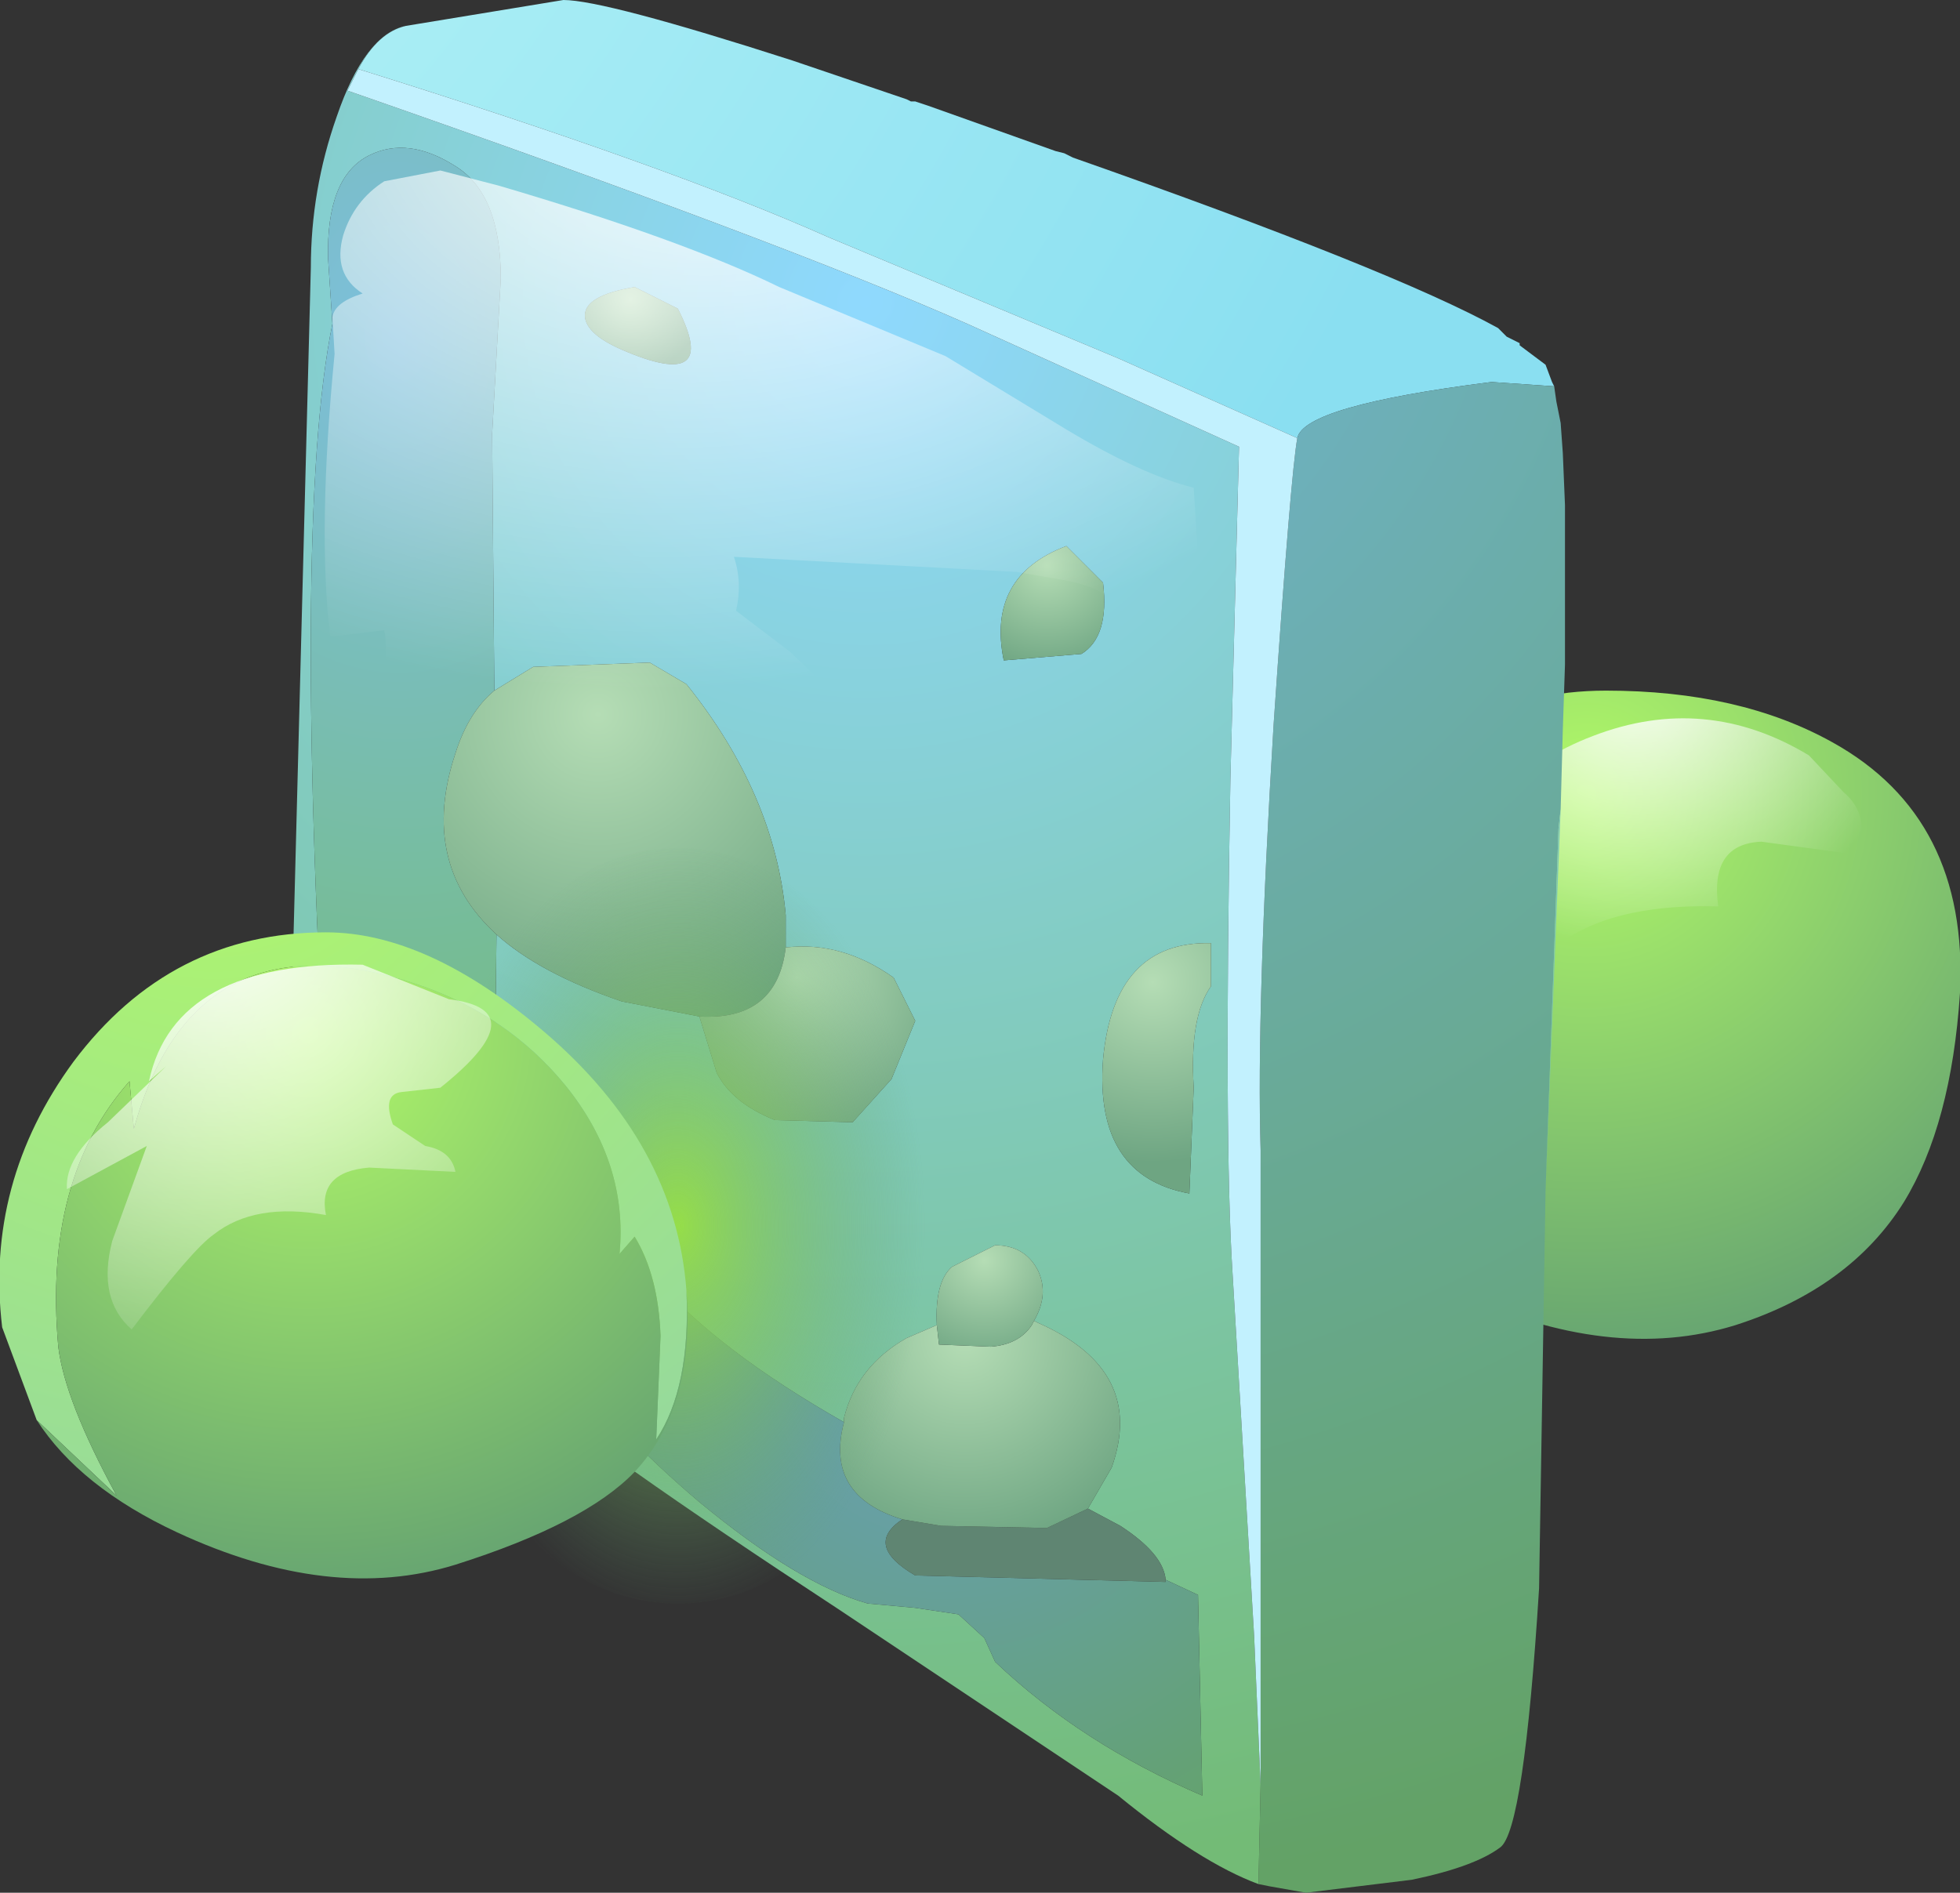<?xml version="1.0" encoding="UTF-8" standalone="no"?>
<svg xmlns:xlink="http://www.w3.org/1999/xlink" height="43.85px" width="45.4px" xmlns="http://www.w3.org/2000/svg">
  <rect width="100%" height="100%" fill="#333333" stroke="none"/>
  <g transform="matrix(1.0, 0.0, 0.0, 1.0, 0.0, 0.0)">
    <use height="43.85" transform="matrix(1.0, 0.0, 0.0, 1.0, 0.0, 0.0)" width="45.4" xlink:href="#shape0"/>
  </g>
  <defs>
    <g id="shape0" transform="matrix(1.0, 0.0, 0.0, 1.0, 0.0, 0.0)">
      <path d="M37.2 16.0 Q40.3 16.0 42.45 17.2 45.6 18.95 45.4 23.0 45.2 26.05 44.1 27.85 42.85 29.85 40.2 30.7 37.3 31.6 33.75 29.95 30.05 28.2 29.7 25.2 29.3 21.85 31.4 19.05 33.65 16.0 37.2 16.0" fill="url(#gradient0)" fill-rule="evenodd" stroke="none"/>
      <path d="M41.9 17.5 L42.7 18.35 Q43.35 18.9 43.0 19.8 L40.8 19.5 Q39.6 19.55 39.8 21.0 36.25 20.9 35.2 22.95 L35.45 21.55 35.85 20.15 33.55 20.5 Q34.4 18.0 36.9 17.05 39.5 16.05 41.9 17.5" fill="url(#gradient1)" fill-rule="evenodd" stroke="none"/>
      <path d="M9.4 0.6 L13.05 0.0 Q14.0 0.0 18.35 1.4 L21.0 2.3 21.1 2.35 21.2 2.35 21.5 2.45 24.45 3.5 24.65 3.55 24.85 3.65 Q32.25 6.25 34.7 7.6 L34.9 7.8 35.2 7.95 35.2 8.0 35.8 8.45 35.95 8.85 36.0 8.95 34.55 8.85 Q30.2 9.4 30.05 10.15 L25.9 8.3 19.2 5.5 Q15.5 3.85 8.3 1.6 8.75 0.75 9.4 0.6" fill="url(#gradient2)" fill-rule="evenodd" stroke="none"/>
      <path d="M30.05 10.15 Q30.2 9.4 34.55 8.85 L36.0 8.95 36.05 9.3 36.15 9.8 36.2 10.5 36.25 11.7 36.25 15.4 36.2 16.9 36.15 18.75 36.1 19.2 35.8 27.6 35.65 36.8 Q35.3 42.4 34.75 42.8 34.15 43.25 32.7 43.55 L30.25 43.85 29.4 43.7 29.15 43.65 29.2 41.35 29.2 26.65 Q29.1 23.4 29.5 16.8 29.9 10.95 30.05 10.15" fill="url(#gradient3)" fill-rule="evenodd" stroke="none"/>
      <path d="M9.4 0.6 Q8.75 0.75 8.3 1.6 L8.05 2.1 Q18.1 5.6 22.4 7.5 L28.7 10.35 28.5 18.05 Q28.35 26.4 28.55 29.5 L29.05 37.9 29.2 41.35 29.15 43.65 Q27.8 43.15 25.9 41.6 L19.45 37.3 Q13.65 33.5 12.1 32.1 L8.4 29.1 Q6.7 27.5 6.7 25.5 L7.2 6.2 Q7.2 4.4 7.8 2.7 8.45 0.8 9.4 0.6 M36.15 18.75 L35.8 27.6 36.1 19.2 36.15 18.75 M27.65 25.2 Q27.55 23.55 28.05 22.85 L28.05 21.85 Q25.8 21.8 25.55 24.55 25.35 27.25 27.55 27.65 L27.65 25.2 M19.55 32.95 Q16.65 31.3 15.2 29.65 L13.05 31.5 Q14.25 33.15 16.2 34.8 18.5 36.7 20.1 37.15 L21.2 37.25 22.2 37.4 22.8 37.95 23.05 38.5 Q25.05 40.4 27.85 41.6 L27.75 36.95 27.0 36.6 Q26.95 36.0 25.95 35.35 L25.2 34.95 25.75 34.0 Q26.55 31.75 24.05 30.65 L23.95 30.6 Q24.3 30.0 24.05 29.45 23.75 28.85 23.05 28.85 L22.05 29.35 Q21.65 29.7 21.7 30.7 L21.0 31.0 Q19.85 31.65 19.55 32.85 L19.55 32.95 M11.45 16.0 L11.4 10.05 11.6 6.45 Q11.6 4.5 10.55 3.85 9.45 3.15 8.55 3.6 7.55 4.1 7.6 6.0 L7.7 7.5 Q6.75 12.15 7.6 26.35 7.65 27.45 8.05 27.15 8.45 26.8 8.5 27.95 8.5 28.8 8.65 29.3 L10.55 30.85 11.4 30.8 11.5 21.65 Q12.5 22.55 14.4 23.2 L16.2 23.55 16.6 24.85 Q16.95 25.55 17.95 25.95 L19.75 26.0 20.65 25.0 21.2 23.65 20.7 22.65 Q19.5 21.8 18.2 21.95 L18.2 21.2 Q17.95 18.4 15.9 15.85 L15.05 15.35 12.35 15.45 11.45 16.0 M13.55 7.35 Q13.6 7.75 14.4 8.1 16.7 9.1 15.7 7.15 L14.7 6.65 Q13.5 6.85 13.55 7.35 M25.55 13.5 L24.7 12.65 Q22.85 13.35 23.25 15.3 L25.05 15.15 Q25.7 14.75 25.55 13.5" fill="url(#gradient4)" fill-rule="evenodd" stroke="none"/>
      <path d="M8.3 1.6 Q15.5 3.85 19.2 5.5 L25.9 8.3 30.05 10.15 Q29.9 10.95 29.5 16.8 29.1 23.4 29.2 26.65 L29.2 41.35 29.05 37.9 28.55 29.5 Q28.35 26.4 28.5 18.05 L28.7 10.35 22.4 7.5 Q18.1 5.6 8.05 2.1 L8.3 1.6" fill="#c2f1fe" fill-rule="evenodd" stroke="none"/>
      <path d="M27.65 25.2 L27.55 27.65 Q25.35 27.25 25.55 24.55 25.8 21.8 28.05 21.85 L28.05 22.85 Q27.55 23.55 27.65 25.2" fill="url(#gradient5)" fill-rule="evenodd" stroke="none"/>
      <path d="M27.0 36.6 L27.75 36.95 27.85 41.6 Q25.05 40.4 23.05 38.5 L22.8 37.95 22.2 37.4 21.2 37.25 20.1 37.15 Q18.5 36.7 16.2 34.8 14.25 33.15 13.05 31.5 L15.2 29.65 Q16.65 31.3 19.55 32.95 19.1 34.65 20.9 35.2 20.0 35.8 21.2 36.5 L27.0 36.65 27.0 36.6" fill="url(#gradient6)" fill-rule="evenodd" stroke="none"/>
      <path d="M27.0 36.6 L27.0 36.65 21.2 36.5 Q20.0 35.8 20.9 35.2 L21.8 35.35 24.25 35.4 25.2 34.95 25.95 35.35 Q26.95 36.0 27.0 36.6" fill="#5f8572" fill-rule="evenodd" stroke="none"/>
      <path d="M11.5 21.65 L11.4 30.8 10.55 30.85 8.65 29.3 Q8.5 28.8 8.5 27.95 8.45 26.8 8.05 27.15 7.65 27.45 7.6 26.35 6.75 12.15 7.7 7.5 L7.6 6.0 Q7.55 4.1 8.55 3.6 9.45 3.15 10.55 3.85 11.6 4.5 11.6 6.45 L11.4 10.05 11.45 16.0 Q10.85 16.5 10.55 17.45 9.7 20.0 11.5 21.65" fill="url(#gradient7)" fill-rule="evenodd" stroke="none"/>
      <path d="M13.55 7.35 Q13.5 6.85 14.7 6.65 L15.7 7.15 Q16.7 9.1 14.4 8.1 13.6 7.75 13.55 7.35" fill="url(#gradient8)" fill-rule="evenodd" stroke="none"/>
      <path d="M11.5 21.65 Q9.7 20.0 10.55 17.45 10.85 16.5 11.45 16.0 L12.35 15.45 15.05 15.35 15.9 15.85 Q17.95 18.4 18.2 21.2 L18.2 21.95 Q18.0 23.65 16.2 23.55 L14.4 23.2 Q12.5 22.55 11.5 21.65" fill="url(#gradient9)" fill-rule="evenodd" stroke="none"/>
      <path d="M25.55 13.5 Q25.7 14.75 25.05 15.15 L23.25 15.3 Q22.85 13.35 24.7 12.65 L25.55 13.5" fill="url(#gradient10)" fill-rule="evenodd" stroke="none"/>
      <path d="M18.2 21.95 Q19.5 21.8 20.7 22.65 L21.2 23.65 20.65 25.0 19.75 26.0 17.95 25.95 Q16.95 25.55 16.6 24.85 L16.2 23.55 Q18.0 23.65 18.2 21.95" fill="url(#gradient11)" fill-rule="evenodd" stroke="none"/>
      <path d="M20.9 35.2 Q19.1 34.65 19.55 32.95 L19.55 32.85 Q19.85 31.65 21.0 31.0 L21.7 30.7 21.75 31.15 22.95 31.2 Q23.6 31.15 23.9 30.7 L23.95 30.6 24.05 30.65 Q26.55 31.75 25.75 34.0 L25.2 34.95 24.25 35.4 21.8 35.35 20.9 35.2" fill="url(#gradient12)" fill-rule="evenodd" stroke="none"/>
      <path d="M21.7 30.7 Q21.65 29.7 22.05 29.35 L23.05 28.85 Q23.75 28.85 24.05 29.45 24.3 30.0 23.95 30.6 L23.9 30.7 Q23.6 31.15 22.95 31.2 L21.75 31.15 21.7 30.7" fill="url(#gradient13)" fill-rule="evenodd" stroke="none"/>
      <path d="M21.7 28.4 Q21.7 32.05 19.95 34.6 18.2 37.15 15.7 37.15 13.2 37.15 11.45 34.6 9.7 32.05 9.7 28.4 9.7 24.8 11.45 22.25 13.25 19.65 15.7 19.65 18.15 19.65 19.95 22.25 21.7 24.8 21.7 28.4" fill="url(#gradient14)" fill-rule="evenodd" stroke="none"/>
      <path d="M18.05 6.65 L21.9 8.25 24.7 9.95 Q26.45 11.0 27.65 11.3 L27.75 12.9 27.55 14.85 Q27.35 16.15 26.4 16.05 26.4 14.55 25.75 13.9 25.45 13.6 24.7 13.45 L23.55 13.25 17.0 12.9 Q17.2 13.5 17.05 14.15 L18.3 15.1 19.45 16.2 18.35 16.25 17.25 16.05 12.5 15.8 10.5 16.35 8.65 16.7 Q9.05 15.3 8.9 14.6 L7.65 14.75 Q7.35 12.3 7.75 8.2 L7.7 7.35 Q7.75 7.0 8.4 6.8 7.7 6.35 7.95 5.45 8.2 4.65 8.9 4.2 L10.2 3.95 11.55 4.3 Q15.8 5.55 18.05 6.65" fill="url(#gradient15)" fill-rule="evenodd" stroke="none"/>
      <path d="M15.9 29.9 Q16.0 32.15 15.2 33.35 L15.3 30.95 Q15.25 29.55 14.7 28.65 L14.35 29.05 Q14.55 26.95 13.1 25.15 11.75 23.5 9.65 22.8 4.5 21.1 3.1 26.15 L3.0 25.05 Q1.0 27.3 1.35 31.2 1.5 32.45 2.7 34.65 L0.85 32.9 0.05 30.75 Q-0.35 27.4 1.7 24.6 3.95 21.6 7.55 21.6 9.9 21.6 12.6 23.9 15.65 26.5 15.9 29.9" fill="url(#gradient16)" fill-rule="evenodd" stroke="none"/>
      <path d="M0.85 32.9 L2.7 34.65 Q1.5 32.45 1.35 31.2 1.0 27.3 3.0 25.05 L3.1 26.15 Q4.5 21.1 9.65 22.8 11.75 23.5 13.1 25.15 14.55 26.95 14.35 29.05 L14.7 28.65 Q15.25 29.55 15.3 30.95 L15.2 33.35 Q16.0 32.15 15.9 29.9 16.1 32.6 14.7 34.1 13.55 35.3 10.55 36.25 7.65 37.15 4.1 35.5 1.85 34.45 0.85 32.9" fill="url(#gradient17)" fill-rule="evenodd" stroke="none"/>
      <path d="M3.85 24.7 L3.45 25.05 Q4.05 22.25 8.4 22.35 L10.4 23.15 Q12.45 23.4 10.2 25.2 L9.3 25.3 Q8.85 25.35 9.1 26.05 L9.85 26.55 Q10.45 26.65 10.55 27.15 L8.55 27.05 Q7.35 27.15 7.55 28.15 5.9 27.85 4.95 28.6 4.45 28.95 3.05 30.8 2.25 30.1 2.6 28.75 L3.4 26.55 1.55 27.55 Q1.5 26.8 2.5 26.0 L3.85 24.7" fill="url(#gradient18)" fill-rule="evenodd" stroke="none"/>
    </g>
    <radialGradient cx="0" cy="0" gradientTransform="matrix(0.003, 0.017, 0.017, -0.003, 36.75, 18.4)" gradientUnits="userSpaceOnUse" id="gradient0" r="819.2" spreadMethod="pad">
      <stop offset="0.0" stop-color="#b1f968"/>
      <stop offset="1.0" stop-color="#609d72"/>
    </radialGradient>
    <radialGradient cx="0" cy="0" gradientTransform="matrix(0.001, 0.008, 0.008, -0.001, 37.85, 15.35)" gradientUnits="userSpaceOnUse" id="gradient1" r="819.2" spreadMethod="pad">
      <stop offset="0.0" stop-color="#ffffff"/>
      <stop offset="1.0" stop-color="#ffffff" stop-opacity="0.0"/>
    </radialGradient>
    <radialGradient cx="0" cy="0" gradientTransform="matrix(0.011, 0.054, 0.054, -0.011, -8.6, -13.85)" gradientUnits="userSpaceOnUse" id="gradient2" r="819.2" spreadMethod="pad">
      <stop offset="0.0" stop-color="#c7fcf8"/>
      <stop offset="1.0" stop-color="#8adff1"/>
    </radialGradient>
    <radialGradient cx="0" cy="0" gradientTransform="matrix(0.01, 0.048, 0.048, -0.01, 21.2, 4.0)" gradientUnits="userSpaceOnUse" id="gradient3" r="819.2" spreadMethod="pad">
      <stop offset="0.0" stop-color="#71b5da"/>
      <stop offset="1.0" stop-color="#63a266"/>
    </radialGradient>
    <radialGradient cx="0" cy="0" gradientTransform="matrix(0.008, 0.044, 0.044, -0.008, 20.05, 7.0)" gradientUnits="userSpaceOnUse" id="gradient4" r="819.2" spreadMethod="pad">
      <stop offset="0.0" stop-color="#8fd9fe"/>
      <stop offset="1.0" stop-color="#73bb76"/>
    </radialGradient>
    <radialGradient cx="0" cy="0" gradientTransform="matrix(0.001, 0.005, 0.005, -0.001, 26.7, 22.75)" gradientUnits="userSpaceOnUse" id="gradient5" r="819.2" spreadMethod="pad">
      <stop offset="0.0" stop-color="#b5ddb5"/>
      <stop offset="1.0" stop-color="#6ea582"/>
    </radialGradient>
    <radialGradient cx="0" cy="0" gradientTransform="matrix(0.002, 0.016, 0.016, -0.002, 21.8, 31.65)" gradientUnits="userSpaceOnUse" id="gradient6" r="819.2" spreadMethod="pad">
      <stop offset="0.0" stop-color="#689fb9"/>
      <stop offset="1.0" stop-color="#63a267"/>
    </radialGradient>
    <radialGradient cx="0" cy="0" gradientTransform="matrix(0.003, 0.025, 0.018, -0.004, 9.2, 7.8)" gradientUnits="userSpaceOnUse" id="gradient7" r="819.2" spreadMethod="pad">
      <stop offset="0.0" stop-color="#7dbfdf"/>
      <stop offset="1.0" stop-color="#73bb76"/>
    </radialGradient>
    <radialGradient cx="0" cy="0" gradientTransform="matrix(4.0E-4, 0.002, 0.002, -4.0E-4, 14.6, 6.95)" gradientUnits="userSpaceOnUse" id="gradient8" r="819.2" spreadMethod="pad">
      <stop offset="0.0" stop-color="#b5ddb5"/>
      <stop offset="1.0" stop-color="#6ea582"/>
    </radialGradient>
    <radialGradient cx="0" cy="0" gradientTransform="matrix(0.002, 0.009, 0.009, -0.002, 13.85, 16.55)" gradientUnits="userSpaceOnUse" id="gradient9" r="819.2" spreadMethod="pad">
      <stop offset="0.0" stop-color="#b5ddb5"/>
      <stop offset="1.0" stop-color="#6ea582"/>
    </radialGradient>
    <radialGradient cx="0" cy="0" gradientTransform="matrix(5.0E-4, 0.003, 0.003, -5.0E-4, 24.25, 13.1)" gradientUnits="userSpaceOnUse" id="gradient10" r="819.2" spreadMethod="pad">
      <stop offset="0.0" stop-color="#b5ddb5"/>
      <stop offset="1.0" stop-color="#6ea582"/>
    </radialGradient>
    <radialGradient cx="0" cy="0" gradientTransform="matrix(9.0E-4, 0.005, 0.005, -9.0E-4, 18.45, 22.65)" gradientUnits="userSpaceOnUse" id="gradient11" r="819.2" spreadMethod="pad">
      <stop offset="0.0" stop-color="#b5ddb5"/>
      <stop offset="1.0" stop-color="#6ea582"/>
    </radialGradient>
    <radialGradient cx="0" cy="0" gradientTransform="matrix(0.001, 0.006, 0.006, -0.001, 22.35, 31.0)" gradientUnits="userSpaceOnUse" id="gradient12" r="819.2" spreadMethod="pad">
      <stop offset="0.0" stop-color="#b5ddb5"/>
      <stop offset="1.0" stop-color="#6ea582"/>
    </radialGradient>
    <radialGradient cx="0" cy="0" gradientTransform="matrix(5.0E-4, 0.003, 0.003, -5.0E-4, 22.8, 29.2)" gradientUnits="userSpaceOnUse" id="gradient13" r="819.2" spreadMethod="pad">
      <stop offset="0.0" stop-color="#b5ddb5"/>
      <stop offset="1.0" stop-color="#6ea582"/>
    </radialGradient>
    <radialGradient cx="0" cy="0" gradientTransform="matrix(0.007, 0.0, 0.0, -0.011, 15.7, 28.4)" gradientUnits="userSpaceOnUse" id="gradient14" r="819.2" spreadMethod="pad">
      <stop offset="0.0" stop-color="#96de49"/>
      <stop offset="1.0" stop-color="#609d72" stop-opacity="0.0"/>
    </radialGradient>
    <radialGradient cx="0" cy="0" gradientTransform="matrix(0.003, 0.017, 0.024, -0.004, 17.05, 1.7)" gradientUnits="userSpaceOnUse" id="gradient15" r="819.2" spreadMethod="pad">
      <stop offset="0.0" stop-color="#ffffff"/>
      <stop offset="1.0" stop-color="#ffffff" stop-opacity="0.0"/>
    </radialGradient>
    <radialGradient cx="0" cy="0" gradientTransform="matrix(0.005, 0.028, 0.028, -0.005, 4.95, 17.6)" gradientUnits="userSpaceOnUse" id="gradient16" r="819.2" spreadMethod="pad">
      <stop offset="0.0" stop-color="#b1f968"/>
      <stop offset="1.0" stop-color="#90d2a8"/>
    </radialGradient>
    <radialGradient cx="0" cy="0" gradientTransform="matrix(0.003, 0.017, 0.017, -0.003, 7.15, 23.95)" gradientUnits="userSpaceOnUse" id="gradient17" r="819.2" spreadMethod="pad">
      <stop offset="0.0" stop-color="#b1f968"/>
      <stop offset="1.0" stop-color="#609d72"/>
    </radialGradient>
    <radialGradient cx="0" cy="0" gradientTransform="matrix(0.003, 0.014, 0.014, -0.003, 4.95, 20.9)" gradientUnits="userSpaceOnUse" id="gradient18" r="819.2" spreadMethod="pad">
      <stop offset="0.0" stop-color="#ffffff"/>
      <stop offset="1.0" stop-color="#ffffff" stop-opacity="0.0"/>
    </radialGradient>
  </defs>
</svg>
